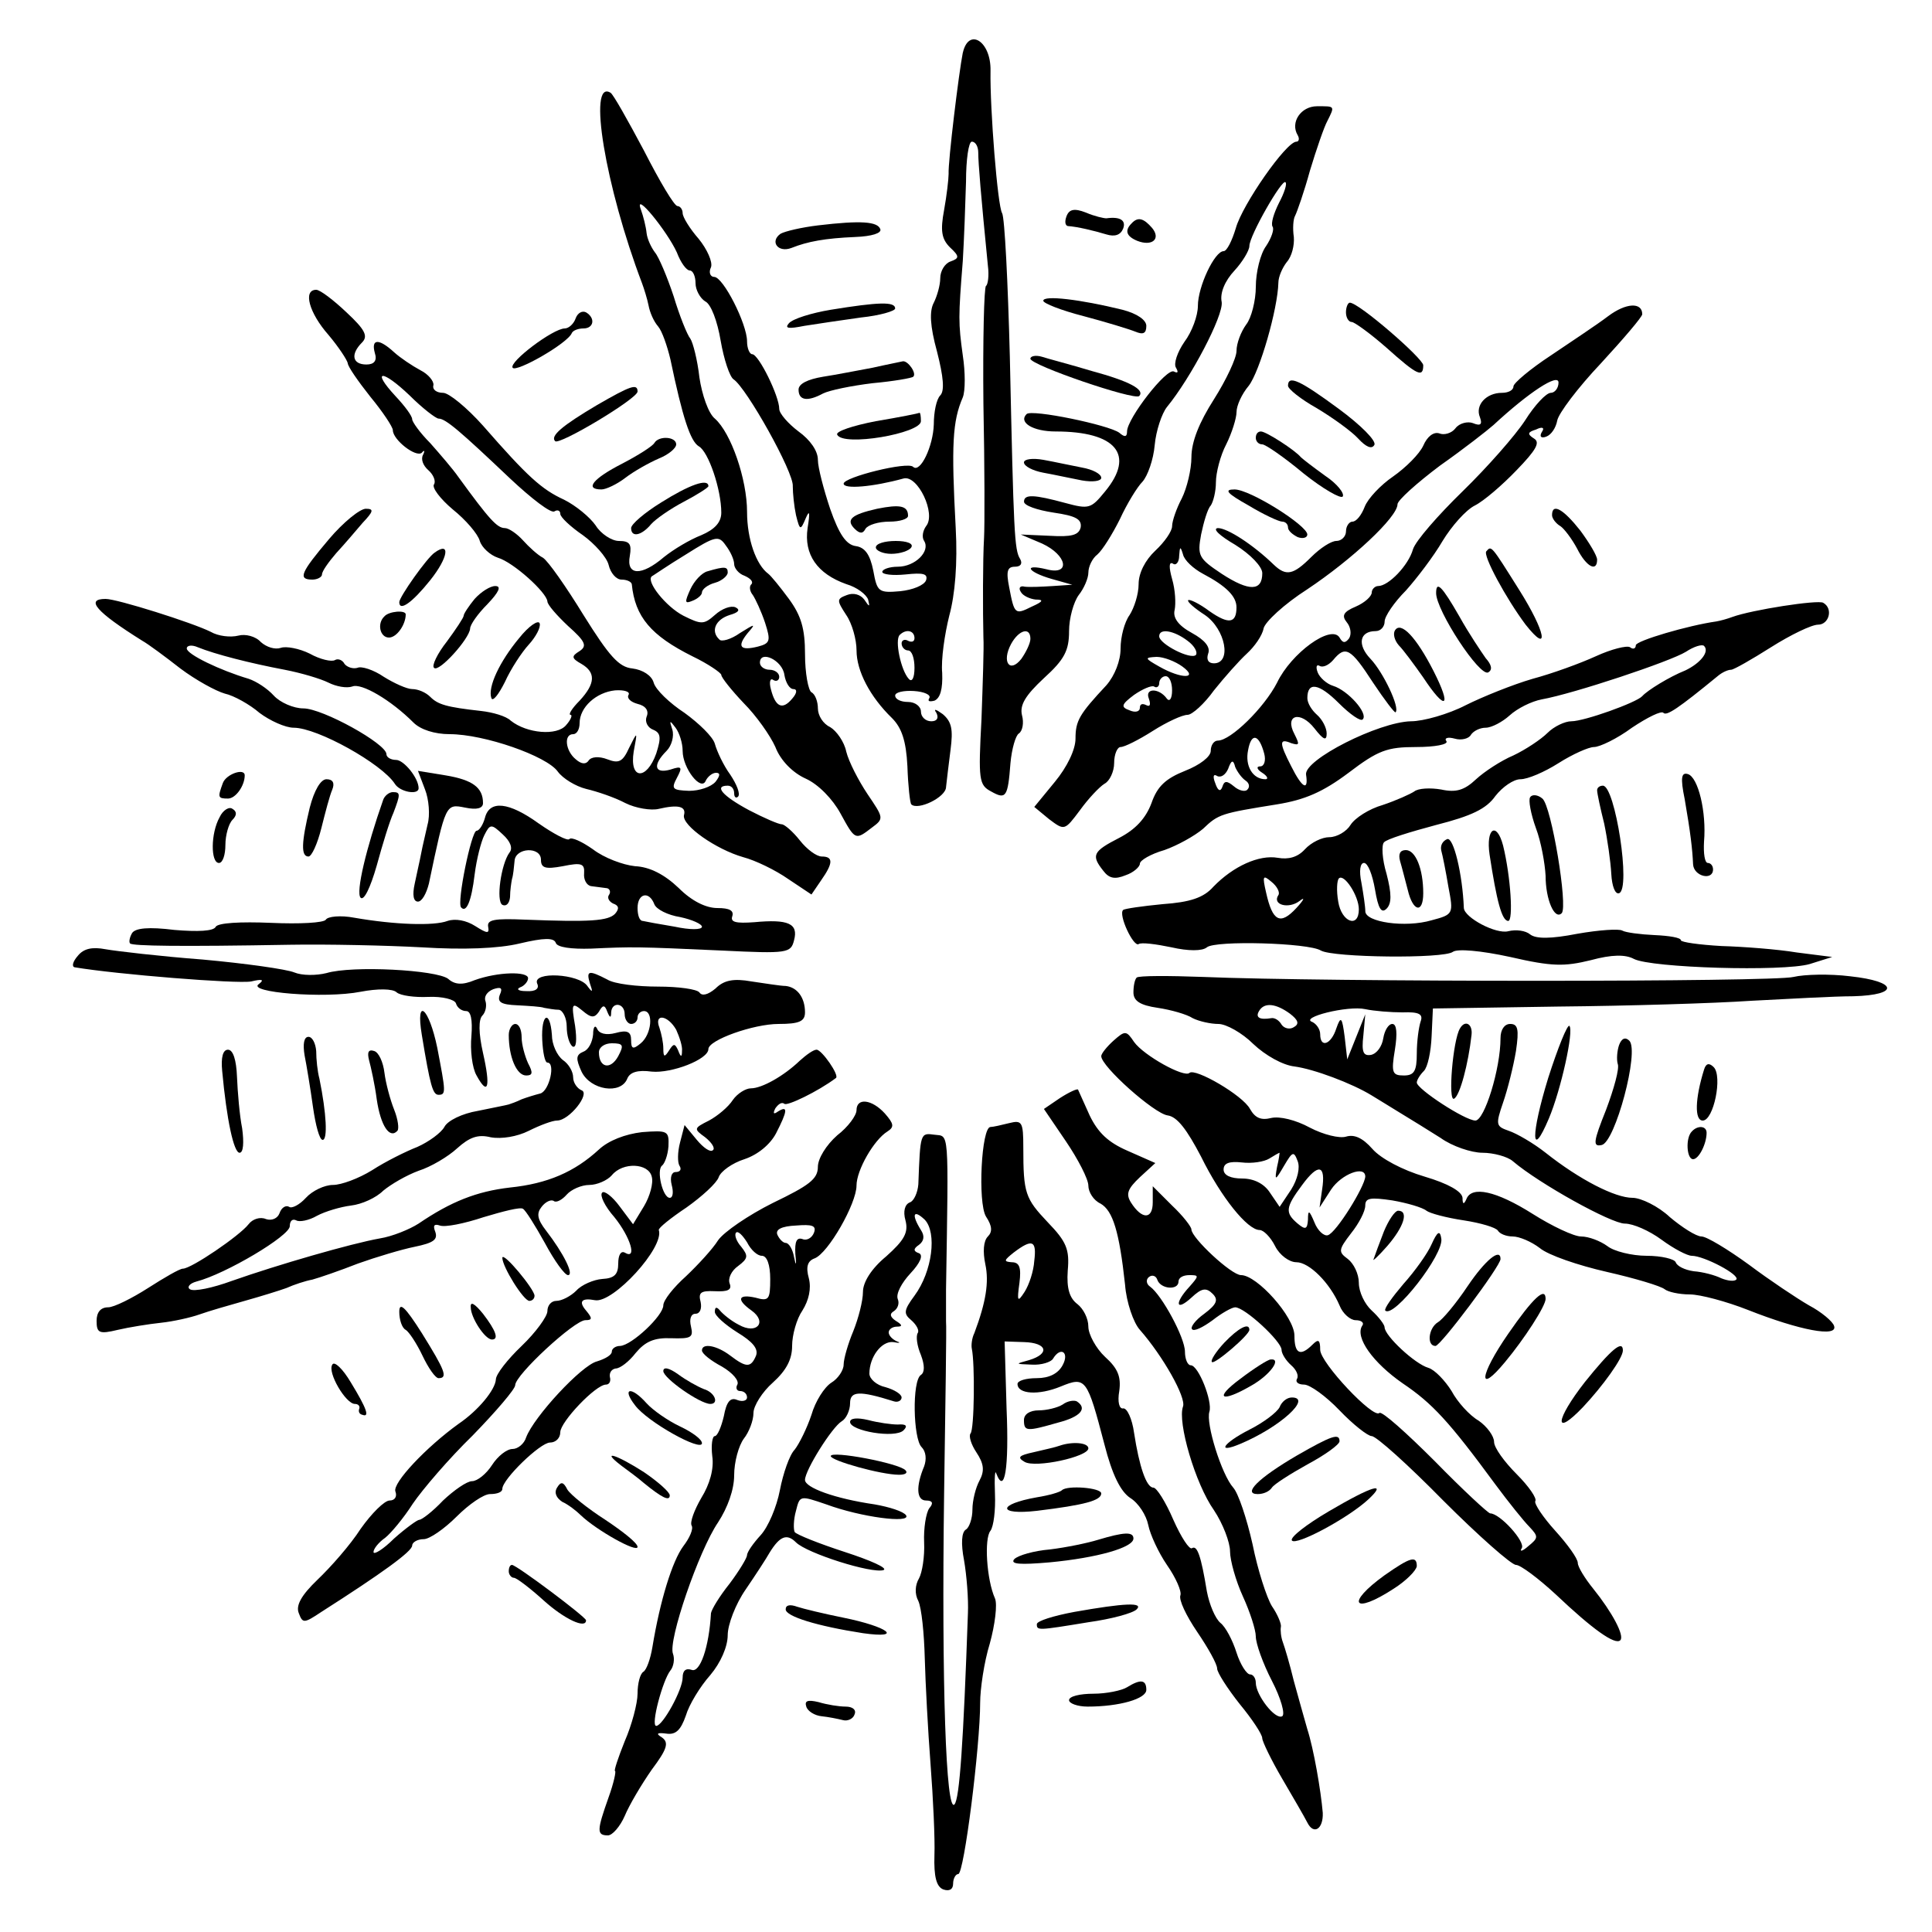 <?xml version="1.0" standalone="no"?>
<!DOCTYPE svg PUBLIC "-//W3C//DTD SVG 20010904//EN"
 "http://www.w3.org/TR/2001/REC-SVG-20010904/DTD/svg10.dtd">
<svg version="1.0" xmlns="http://www.w3.org/2000/svg"
 width="300pt" height="300pt" viewBox="0 0 300 300"
 preserveAspectRatio="xMidYMid meet">
<g transform="translate(0,300) scale(0.1,-0.1)"
fill="#000000" stroke="none">
<path d="M1495 2918 c-6 -30 -23 -169 -22 -188 0 -8 -3 -34 -7 -56 -6 -32 -4
-45 9 -58 15 -14 15 -17 1 -22 -9 -3 -16 -15 -16 -26 0 -11 -5 -28 -10 -38 -7
-13 -6 -36 5 -76 10 -39 12 -61 5 -68 -6 -6 -10 -26 -10 -45 -1 -34 -21 -76
-32 -66 -8 9 -108 -16 -108 -26 0 -9 46 -5 93 8 22 6 51 -55 35 -74 -5 -7 -7
-17 -3 -23 10 -16 -14 -40 -41 -40 -13 0 -24 -4 -24 -8 0 -4 16 -6 36 -4 28 3
35 1 32 -9 -3 -8 -21 -15 -40 -17 -34 -3 -36 -1 -42 32 -5 25 -13 36 -27 38
-15 2 -26 18 -40 58 -10 30 -19 64 -19 76 0 14 -12 31 -30 44 -16 12 -30 28
-30 35 0 20 -32 85 -42 85 -4 0 -8 9 -8 20 0 27 -37 100 -51 100 -6 0 -9 7 -5
15 3 8 -6 28 -19 44 -14 16 -25 34 -25 40 0 6 -4 11 -8 11 -5 0 -28 39 -52 86
-25 47 -48 88 -52 90 -36 22 -8 -146 49 -296 3 -8 8 -24 10 -34 2 -11 8 -25
15 -33 6 -7 14 -30 19 -51 19 -91 31 -127 44 -135 15 -8 35 -67 35 -103 0 -15
-10 -26 -31 -35 -18 -7 -43 -22 -58 -34 -35 -30 -59 -29 -53 2 3 18 0 23 -17
23 -11 0 -28 11 -36 24 -9 13 -31 31 -49 40 -35 16 -57 36 -126 115 -25 28
-53 51 -62 51 -10 0 -17 5 -15 12 1 6 -8 17 -20 23 -13 7 -31 19 -41 28 -24
22 -36 21 -30 -1 4 -12 -1 -18 -13 -18 -22 0 -25 16 -7 34 10 10 5 20 -24 47
-20 19 -41 35 -47 35 -21 0 -11 -36 19 -70 16 -19 29 -39 30 -44 0 -5 16 -28
35 -52 19 -23 35 -47 35 -52 0 -15 36 -43 45 -35 4 5 5 3 2 -3 -4 -7 0 -17 8
-24 8 -7 12 -17 9 -22 -4 -5 10 -23 29 -39 20 -16 39 -38 42 -49 3 -10 16 -22
28 -26 24 -7 76 -54 77 -68 0 -5 15 -22 32 -38 27 -24 30 -31 18 -39 -13 -8
-13 -11 3 -20 22 -13 22 -30 -3 -57 -12 -12 -18 -22 -14 -22 3 0 1 -7 -7 -16
-14 -17 -61 -13 -86 7 -7 7 -28 13 -46 15 -54 6 -67 10 -79 22 -7 7 -19 12
-28 12 -8 0 -28 9 -44 19 -16 11 -35 17 -41 14 -7 -2 -16 1 -20 6 -3 6 -10 9
-15 6 -5 -3 -23 1 -39 10 -16 8 -37 12 -45 9 -9 -3 -22 1 -31 9 -8 9 -24 13
-35 10 -12 -3 -31 -1 -43 6 -28 14 -145 51 -163 51 -32 0 -15 -20 57 -65 9 -5
36 -25 59 -43 24 -18 55 -35 69 -39 14 -3 39 -17 54 -30 16 -12 40 -23 53 -23
37 0 137 -56 157 -87 8 -13 37 -18 37 -7 0 16 -23 44 -35 44 -8 0 -15 4 -15 9
0 16 -99 71 -129 71 -15 0 -36 9 -46 20 -10 11 -27 22 -39 26 -44 13 -96 38
-96 47 0 5 8 6 17 2 27 -11 82 -25 135 -35 26 -5 56 -14 68 -20 12 -6 28 -9
37 -6 14 6 60 -21 95 -56 11 -11 33 -18 56 -18 54 0 151 -34 168 -58 8 -11 28
-23 44 -27 17 -4 44 -13 61 -22 16 -8 40 -12 52 -9 30 7 43 4 39 -10 -3 -16
50 -53 92 -65 19 -5 50 -20 70 -34 l36 -24 15 22 c19 27 19 37 1 37 -8 0 -23
11 -34 25 -11 14 -24 25 -28 25 -5 0 -28 10 -51 22 -41 22 -55 38 -33 38 6 0
10 -5 10 -12 0 -6 3 -8 6 -5 4 4 -2 19 -12 34 -11 15 -21 37 -24 48 -3 11 -25
32 -47 48 -23 15 -45 36 -48 47 -3 11 -17 20 -33 22 -21 2 -36 19 -76 83 -27
44 -55 84 -63 89 -8 4 -22 17 -31 27 -9 10 -22 19 -28 19 -12 0 -24 13 -72 79
-9 13 -29 36 -44 53 -16 16 -28 33 -28 37 0 5 -11 20 -26 36 -38 41 -21 42 22
1 20 -20 41 -36 45 -36 11 0 34 -20 111 -93 33 -31 64 -55 69 -51 5 3 9 1 9
-4 0 -5 16 -20 35 -33 18 -13 37 -34 40 -46 3 -13 12 -23 20 -23 8 0 15 -3 16
-7 5 -51 30 -80 94 -112 25 -12 45 -26 45 -29 0 -4 16 -24 35 -44 19 -19 41
-50 49 -68 8 -21 27 -40 47 -49 20 -9 42 -32 54 -54 23 -42 23 -42 49 -22 19
14 18 15 -7 52 -14 21 -29 50 -33 66 -3 15 -15 32 -25 38 -11 5 -19 18 -19 29
0 10 -4 22 -10 25 -5 3 -10 30 -10 59 0 40 -6 60 -25 86 -14 19 -28 36 -32 39
-19 14 -33 54 -33 96 0 51 -25 123 -50 145 -10 8 -20 37 -24 64 -3 27 -10 54
-14 60 -5 6 -17 36 -26 66 -10 30 -23 61 -29 68 -6 8 -12 21 -13 30 -1 10 -5
26 -9 37 -11 30 41 -34 56 -67 6 -16 15 -28 20 -28 5 0 9 -9 9 -20 0 -10 7
-23 15 -28 9 -4 19 -31 24 -61 5 -29 14 -56 20 -60 20 -13 94 -145 92 -166 0
-11 2 -31 5 -45 6 -24 7 -24 15 -5 6 14 7 10 3 -15 -6 -41 15 -71 60 -87 17
-5 31 -16 34 -24 3 -12 2 -12 -6 0 -6 8 -17 11 -27 7 -16 -6 -16 -8 -1 -31 9
-13 16 -38 16 -55 0 -32 21 -72 55 -105 15 -15 22 -35 24 -75 1 -30 4 -57 6
-59 10 -10 54 11 54 27 1 9 4 35 7 58 4 31 2 43 -12 55 -11 8 -15 9 -10 2 4
-8 1 -13 -8 -13 -9 0 -16 7 -16 15 0 8 -9 15 -20 15 -11 0 -20 4 -20 10 0 5
13 8 29 7 16 -1 27 -6 24 -11 -3 -5 0 -6 8 -4 9 4 13 18 12 43 -2 21 4 61 11
89 9 33 13 81 10 136 -7 130 -5 166 11 203 4 10 4 39 0 65 -7 51 -7 59 0 147
2 33 4 88 5 123 0 34 4 62 9 62 6 0 10 -8 10 -17 0 -16 4 -65 15 -176 2 -15 0
-29 -3 -31 -3 -2 -5 -84 -4 -183 2 -98 2 -191 1 -208 -2 -33 -2 -115 -1 -155
1 -14 -1 -71 -3 -127 -5 -94 -4 -102 15 -112 23 -13 26 -9 30 44 2 22 8 43 13
46 6 4 8 17 5 28 -4 16 5 31 34 58 32 29 39 43 39 73 0 20 7 45 15 56 8 10 15
26 15 35 0 9 6 22 14 28 8 7 23 31 35 55 11 24 27 50 35 58 8 9 17 34 19 57 2
22 11 49 19 59 37 45 88 142 85 163 -3 14 5 33 20 49 12 13 23 31 23 38 0 16
51 105 56 99 3 -2 -2 -17 -10 -32 -8 -16 -13 -32 -10 -37 3 -4 -2 -18 -10 -30
-9 -12 -16 -41 -16 -63 0 -22 -7 -49 -15 -59 -8 -11 -15 -29 -15 -41 0 -11
-16 -45 -35 -75 -23 -36 -35 -66 -35 -90 0 -19 -7 -48 -15 -64 -8 -15 -15 -35
-15 -43 0 -8 -12 -25 -26 -38 -16 -15 -26 -35 -26 -52 0 -16 -7 -37 -14 -48
-8 -11 -14 -34 -14 -52 0 -19 -9 -42 -22 -57 -42 -45 -48 -55 -48 -83 0 -17
-13 -44 -32 -67 l-32 -39 23 -19 c24 -18 24 -18 48 14 13 18 30 36 38 41 8 4
15 19 15 32 0 14 5 25 10 25 6 0 28 11 50 25 22 14 46 25 54 25 7 0 26 17 41
38 16 20 39 46 51 57 12 11 24 28 26 39 2 10 32 38 68 61 69 46 140 112 140
132 0 6 30 33 66 60 37 26 74 55 83 63 55 51 101 81 101 66 0 -9 -6 -16 -12
-16 -7 0 -25 -19 -40 -43 -15 -23 -58 -72 -97 -110 -38 -37 -73 -77 -77 -90
-7 -25 -38 -57 -54 -57 -5 0 -10 -5 -10 -10 0 -6 -11 -16 -25 -22 -19 -8 -22
-14 -14 -24 6 -7 8 -18 4 -25 -6 -8 -10 -8 -15 1 -13 21 -75 -24 -97 -70 -20
-39 -72 -90 -92 -90 -6 0 -11 -7 -11 -16 0 -9 -17 -22 -40 -31 -30 -12 -43
-24 -52 -50 -9 -24 -25 -41 -50 -54 -41 -21 -44 -27 -25 -51 9 -12 18 -14 35
-7 12 4 22 13 22 18 0 5 17 15 38 21 20 7 47 22 60 33 24 23 28 24 115 38 43
7 71 19 111 49 46 35 60 40 105 40 29 0 50 4 47 9 -4 5 2 7 13 4 10 -3 22 0
25 6 4 6 14 11 23 11 9 0 26 9 37 19 12 11 34 22 50 25 50 9 200 59 224 74 12
8 25 12 28 9 9 -9 -6 -27 -29 -38 -25 -10 -59 -31 -67 -40 -9 -10 -90 -39
-110 -39 -10 0 -27 -8 -37 -18 -10 -10 -34 -26 -53 -35 -19 -8 -45 -25 -58
-37 -18 -17 -31 -21 -54 -16 -17 3 -36 2 -42 -3 -6 -4 -28 -14 -49 -21 -21 -6
-43 -20 -50 -31 -6 -10 -21 -19 -33 -19 -11 0 -28 -8 -38 -19 -11 -12 -25 -16
-42 -13 -29 5 -69 -13 -100 -45 -15 -17 -36 -24 -79 -27 -31 -3 -59 -7 -61 -9
-8 -7 16 -58 24 -53 4 3 27 0 51 -5 26 -6 48 -6 55 0 13 11 158 7 177 -5 19
-11 191 -13 205 -2 7 5 43 2 89 -8 65 -15 84 -15 125 -5 33 9 54 9 67 2 27
-14 231 -20 273 -8 l35 11 -55 7 c-30 5 -83 9 -117 10 -35 2 -63 6 -63 9 0 4
-18 7 -41 8 -22 1 -45 4 -50 7 -5 3 -36 1 -70 -5 -41 -8 -64 -8 -73 -1 -7 6
-22 8 -34 5 -19 -5 -68 21 -69 36 -2 52 -16 111 -26 107 -7 -3 -11 -10 -9 -18
2 -7 7 -32 11 -56 8 -42 8 -43 -26 -52 -41 -12 -103 -3 -103 14 0 7 -3 27 -6
44 -4 19 -2 31 4 31 6 0 13 -18 17 -41 5 -30 10 -38 18 -30 8 8 8 23 0 54 -7
23 -8 45 -4 49 4 5 40 16 81 27 55 14 78 25 92 45 11 14 28 26 39 26 11 0 37
11 59 25 22 14 47 25 55 25 9 0 36 13 59 30 24 16 46 27 49 23 5 -5 23 7 84
57 7 6 16 10 21 10 4 0 32 16 62 35 30 19 63 35 73 35 17 0 24 25 8 34 -8 5
-111 -11 -141 -22 -8 -3 -19 -6 -25 -7 -43 -6 -125 -30 -125 -37 0 -5 -4 -7
-9 -3 -5 3 -29 -3 -53 -14 -24 -11 -68 -27 -98 -35 -31 -9 -78 -28 -104 -41
-27 -14 -66 -25 -85 -25 -50 -1 -167 -60 -163 -83 4 -26 -6 -21 -23 13 -19 37
-19 44 0 36 13 -4 13 -2 5 14 -16 30 9 37 31 9 14 -18 19 -20 19 -8 0 9 -7 22
-15 29 -8 7 -15 18 -15 26 0 26 18 23 49 -8 17 -17 34 -29 37 -25 9 9 -23 45
-46 52 -10 3 -21 13 -24 21 -3 8 -2 13 3 10 5 -3 14 1 21 9 19 23 27 19 62
-35 18 -27 34 -48 35 -46 7 7 -19 62 -39 83 -21 22 -17 43 8 43 8 0 14 7 14
15 0 8 15 30 33 48 17 19 43 53 57 77 14 23 36 48 50 55 14 7 43 32 65 55 30
31 37 43 27 49 -11 7 -10 10 3 14 10 5 14 3 9 -4 -4 -7 -1 -10 7 -7 8 3 15 14
17 25 2 11 32 51 68 89 35 38 64 72 64 76 0 19 -25 18 -53 -3 -17 -13 -58 -40
-89 -61 -32 -21 -58 -43 -58 -48 0 -6 -8 -10 -18 -10 -24 0 -42 -19 -34 -38 4
-11 1 -14 -11 -9 -8 3 -21 0 -27 -8 -6 -8 -18 -11 -25 -8 -9 3 -19 -5 -25 -19
-6 -13 -27 -34 -47 -48 -19 -13 -39 -34 -44 -47 -5 -13 -13 -23 -19 -23 -5 0
-10 -7 -10 -15 0 -8 -7 -15 -15 -15 -8 0 -25 -11 -39 -25 -28 -28 -39 -30 -58
-12 -32 31 -72 57 -87 57 -9 -1 3 -12 27 -26 24 -15 42 -34 42 -44 0 -28 -20
-29 -63 -1 -36 24 -38 28 -32 61 4 19 10 40 15 45 4 6 8 22 8 36 0 15 7 42 16
59 9 18 16 41 16 50 0 10 8 28 19 41 17 22 45 119 46 160 0 9 6 23 13 32 8 9
12 26 11 39 -2 13 -1 28 2 33 3 6 14 37 23 70 10 33 22 68 27 77 12 24 12 23
-16 23 -25 0 -42 -25 -30 -45 3 -5 2 -10 -2 -10 -16 0 -84 -98 -94 -134 -6
-20 -14 -36 -19 -36 -14 0 -40 -55 -40 -85 0 -15 -9 -40 -21 -56 -11 -16 -17
-34 -13 -40 4 -7 3 -9 -3 -6 -11 7 -73 -73 -73 -93 0 -9 -4 -9 -12 -2 -16 12
-136 37 -144 29 -13 -13 10 -27 45 -27 94 0 124 -36 77 -93 -22 -27 -25 -28
-62 -18 -48 13 -64 14 -64 2 0 -6 20 -13 46 -17 34 -5 44 -10 42 -23 -3 -12
-14 -15 -48 -13 l-45 2 33 -14 c39 -18 45 -50 7 -40 -37 9 -30 -4 8 -15 l32
-9 -30 -2 c-16 -1 -36 -2 -44 -1 -7 2 -10 -2 -6 -8 3 -6 14 -11 23 -12 13 0
12 -3 -6 -11 -26 -13 -27 -12 -35 30 -5 25 -3 32 9 32 9 0 12 5 8 12 -9 14
-10 40 -16 314 -3 116 -8 216 -12 223 -7 11 -19 162 -18 221 1 46 -34 68 -43
28z m-355 -794 c0 -6 7 -15 16 -18 9 -4 14 -9 11 -13 -4 -3 -3 -11 2 -17 4 -6
13 -25 19 -43 9 -28 8 -32 -11 -37 -28 -7 -33 0 -16 21 13 15 12 15 -12 0 -14
-10 -29 -14 -32 -10 -14 13 -6 31 16 38 14 4 17 8 9 12 -7 3 -21 -2 -32 -12
-17 -15 -21 -15 -49 -1 -27 14 -58 53 -49 61 2 1 25 17 53 34 46 29 51 30 62
14 7 -9 13 -22 13 -29z m728 -15 c36 -19 52 -35 52 -52 0 -25 -12 -27 -42 -6
-16 12 -31 19 -33 17 -2 -2 9 -12 26 -23 32 -22 42 -75 14 -75 -9 0 -12 6 -9
15 4 10 -5 21 -25 32 -22 12 -30 24 -27 36 2 10 1 31 -4 48 -5 18 -5 27 1 24
5 -4 10 2 10 12 1 15 2 15 6 2 2 -9 16 -22 31 -30z m-448 -100 c0 -5 -4 -7
-10 -4 -5 3 -10 1 -10 -4 0 -6 5 -11 10 -11 6 0 10 -12 10 -27 0 -16 -4 -23
-9 -17 -12 13 -22 60 -14 68 10 10 23 7 23 -5z m180 -1 c0 -7 -7 -21 -14 -31
-18 -23 -31 -5 -16 23 12 22 30 27 30 8z m244 -3 c11 -8 16 -18 13 -22 -8 -8
-57 17 -57 29 0 13 23 9 44 -7z m-626 -53 c2 -12 8 -22 14 -22 6 0 6 -6 -2
-15 -15 -18 -26 -13 -33 15 -3 11 -1 18 4 14 5 -3 9 0 9 5 0 6 -7 11 -15 11
-8 0 -15 5 -15 11 0 20 35 4 38 -19z m618 13 c26 -19 -1 -20 -36 0 -23 13 -23
14 -4 15 11 0 29 -7 40 -15z m-16 -37 c0 -13 -4 -18 -8 -13 -12 17 -35 17 -28
0 3 -9 2 -13 -4 -10 -6 3 -10 2 -10 -4 0 -6 -7 -8 -16 -4 -14 5 -13 9 7 24 13
9 27 15 31 13 4 -3 8 0 8 5 0 6 5 11 10 11 6 0 10 -10 10 -22z m-844 -7 c-3
-5 3 -11 14 -14 13 -3 18 -11 14 -20 -3 -8 2 -17 10 -20 12 -5 13 -12 5 -37
-15 -42 -42 -41 -35 3 6 32 6 32 -7 6 -10 -22 -16 -25 -34 -18 -13 5 -25 4
-29 -2 -4 -6 -11 -6 -20 2 -16 13 -19 39 -4 39 6 0 10 8 10 17 0 25 26 48 55
51 14 1 24 -2 21 -7z m84 -87 c0 -27 29 -64 36 -46 3 6 10 12 16 12 7 0 6 -5
-1 -14 -7 -8 -25 -14 -41 -14 -26 1 -28 3 -19 20 9 17 8 19 -10 13 -25 -7 -28
7 -6 29 8 8 12 23 9 33 -5 15 -4 15 5 3 6 -8 11 -24 11 -36z m903 -4 c3 -11 0
-20 -6 -20 -7 0 -5 -5 3 -10 8 -5 10 -10 5 -10 -20 0 -32 21 -27 45 5 28 17
25 25 -5z m-29 -42 c6 -4 7 -10 3 -14 -3 -4 -13 -2 -21 5 -11 9 -15 9 -18 -1
-3 -8 -7 -6 -11 6 -4 10 -3 15 3 11 6 -3 13 2 17 11 5 14 8 15 11 3 3 -7 10
-17 16 -21z m51 -178 c-10 -15 16 -22 33 -9 9 7 7 2 -5 -11 -25 -27 -37 -21
-47 24 -6 26 -5 28 8 17 9 -7 14 -17 11 -21z m125 -22 c0 -30 -27 -20 -32 12
-3 17 -2 33 1 36 8 8 31 -27 31 -48z"/>
<path d="M1099 2113 c-9 -2 -21 -15 -27 -28 -9 -20 -9 -23 3 -18 8 3 15 9 15
13 0 5 9 12 20 15 11 3 20 11 20 16 0 9 -4 10 -31 2z"/>
<path d="M1656 2664 c-3 -8 -2 -14 2 -15 15 -1 40 -7 60 -13 13 -4 22 -1 26 9
5 13 -5 19 -26 16 -4 0 -18 3 -32 9 -18 7 -26 5 -30 -6z"/>
<path d="M1270 2650 c-25 -3 -51 -9 -58 -13 -17 -12 -4 -30 17 -22 25 10 52
15 99 17 26 1 41 6 39 12 -4 12 -30 14 -97 6z"/>
<path d="M1757 2653 c-11 -11 -8 -20 9 -27 23 -9 37 3 23 20 -13 15 -22 18
-32 7z"/>
<path d="M1620 2533 c0 -4 28 -15 63 -24 34 -9 70 -20 80 -24 12 -5 17 -3 17
9 0 9 -14 19 -37 25 -65 16 -123 23 -123 14z"/>
<path d="M1290 2519 c-30 -5 -59 -14 -65 -21 -7 -8 -1 -9 24 -4 19 3 59 9 88
13 29 3 53 10 53 14 0 11 -26 10 -100 -2z"/>
<path d="M2090 2515 c0 -8 4 -15 9 -15 4 0 29 -18 54 -40 48 -43 57 -47 57
-27 -1 11 -100 97 -114 97 -3 0 -6 -7 -6 -15z"/>
<path d="M894 2506 c-3 -9 -11 -16 -17 -16 -18 0 -87 -52 -81 -61 5 -8 86 38
92 54 2 4 10 7 18 7 16 0 19 16 4 25 -6 3 -13 -1 -16 -9z"/>
<path d="M1600 2443 c0 -10 161 -65 169 -58 9 10 -15 23 -74 39 -33 10 -68 19
-77 22 -10 3 -18 1 -18 -3z"/>
<path d="M1355 2429 c-22 -4 -57 -11 -77 -14 -24 -4 -38 -11 -38 -20 0 -17 14
-19 38 -6 10 5 44 12 77 16 33 3 61 8 63 10 6 5 -8 25 -16 24 -4 -1 -25 -5
-47 -10z"/>
<path d="M2000 2401 c0 -5 20 -21 45 -35 25 -15 54 -36 64 -47 12 -13 21 -17
25 -10 4 6 -21 31 -55 56 -61 45 -79 53 -79 36z"/>
<path d="M927 2371 c-54 -32 -73 -48 -65 -56 6 -7 128 66 128 77 0 13 -11 9
-63 -21z"/>
<path d="M1360 2346 c-36 -7 -63 -16 -60 -21 9 -19 130 2 130 21 0 8 -1 13 -2
13 -2 -1 -32 -7 -68 -13z"/>
<path d="M1950 2320 c0 -5 4 -10 10 -10 5 0 34 -20 64 -45 30 -24 58 -40 61
-36 3 5 -9 20 -27 32 -18 13 -35 26 -38 29 -9 11 -54 40 -62 40 -5 0 -8 -4 -8
-10z"/>
<path d="M1016 2312 c-3 -5 -25 -19 -50 -32 -45 -23 -59 -40 -32 -40 7 0 24 8
37 18 13 10 36 23 52 30 15 6 27 16 27 22 0 12 -27 14 -34 2z"/>
<path d="M1590 2282 c0 -6 14 -13 30 -16 17 -3 44 -9 60 -12 17 -3 30 -1 30 4
0 6 -13 13 -30 16 -16 3 -43 9 -60 12 -17 3 -30 1 -30 -4z"/>
<path d="M1027 2220 c-26 -16 -47 -34 -47 -40 0 -15 16 -12 31 6 7 8 30 24 51
35 21 11 38 22 38 24 0 13 -30 2 -73 -25z"/>
<path d="M1939 2215 c23 -14 47 -25 52 -25 5 0 9 -4 9 -9 0 -5 7 -11 15 -15 8
-3 15 -1 15 4 0 14 -89 70 -113 70 -17 0 -12 -6 22 -25z"/>
<path d="M1362 2210 c-40 -9 -49 -17 -35 -31 8 -8 13 -8 17 0 4 6 20 11 37 11
16 0 29 4 29 9 0 16 -13 18 -48 11z"/>
<path d="M511 2163 c-44 -52 -49 -63 -26 -63 8 0 15 4 15 8 0 5 10 19 22 33
12 13 30 34 41 47 17 18 18 22 5 22 -9 0 -35 -21 -57 -47z"/>
<path d="M2410 2200 c0 -5 6 -13 13 -17 6 -4 18 -20 26 -35 14 -28 31 -37 31
-17 0 6 -12 26 -26 45 -26 33 -44 44 -44 24z"/>
<path d="M1360 2150 c0 -5 11 -10 24 -10 14 0 28 5 31 10 4 6 -7 10 -24 10
-17 0 -31 -4 -31 -10z"/>
<path d="M675 2142 c-12 -8 -55 -69 -55 -77 0 -15 20 -1 48 34 28 35 32 61 7
43z"/>
<path d="M2308 2144 c-6 -6 31 -74 61 -114 38 -48 31 -11 -10 54 -44 70 -43
69 -51 60z"/>
<path d="M737 2070 c-9 -11 -17 -23 -17 -26 0 -3 -12 -21 -26 -40 -15 -19 -24
-38 -20 -41 7 -8 55 45 56 61 0 6 12 23 27 38 18 19 22 28 12 28 -8 0 -22 -9
-32 -20z"/>
<path d="M2230 2079 c0 -27 68 -131 81 -123 7 4 5 12 -4 22 -7 10 -26 38 -41
65 -27 47 -36 56 -36 36z"/>
<path d="M597 2043 c-12 -11 -7 -33 7 -33 12 0 26 20 26 36 0 7 -26 5 -33 -3z"/>
<path d="M806 2009 c-30 -36 -49 -76 -43 -93 2 -6 11 5 21 25 9 20 26 46 37
58 11 12 19 27 17 33 -2 6 -17 -4 -32 -23z"/>
<path d="M2166 2021 c-3 -5 -1 -15 6 -23 7 -7 24 -30 38 -50 35 -53 45 -47 16
10 -27 53 -51 78 -60 63z"/>
<path d="M346 1784 c-8 -22 -8 -24 8 -24 12 0 26 20 26 36 0 12 -29 2 -34 -12z"/>
<path d="M660 1774 c6 -15 8 -40 4 -54 -3 -14 -8 -34 -10 -45 -2 -11 -7 -32
-10 -47 -4 -18 -2 -28 5 -28 6 0 13 12 17 28 26 124 26 124 56 118 19 -4 28
-1 28 7 0 24 -16 36 -58 43 l-43 7 11 -29z"/>
<path d="M2616 1759 c9 -52 12 -78 13 -101 1 -19 31 -26 31 -8 0 6 -4 10 -8
10 -5 0 -7 15 -6 33 4 46 -9 100 -25 105 -10 3 -12 -5 -5 -39z"/>
<path d="M481 1746 c-13 -54 -14 -76 -2 -76 5 0 14 20 20 44 6 24 13 51 17 60
4 10 1 16 -9 16 -9 0 -19 -17 -26 -44z"/>
<path d="M2480 1773 c0 -5 5 -28 11 -52 5 -24 10 -59 11 -78 1 -19 6 -32 12
-30 19 6 -6 167 -25 167 -5 0 -9 -3 -9 -7z"/>
<path d="M595 1758 c-26 -74 -43 -144 -35 -152 5 -5 15 15 25 50 9 33 20 69
26 82 11 29 11 32 -1 32 -6 0 -13 -6 -15 -12z"/>
<path d="M2376 1762 c-3 -4 1 -26 9 -48 8 -21 14 -55 15 -74 0 -37 14 -69 25
-58 10 10 -16 167 -30 178 -7 6 -16 7 -19 2z"/>
<path d="M341 1731 c-14 -25 -14 -71 -1 -71 6 0 10 13 10 28 0 15 5 33 11 39
7 7 7 13 0 17 -5 4 -15 -2 -20 -13z"/>
<path d="M753 1730 c-3 -11 -9 -20 -13 -20 -8 0 -31 -112 -24 -119 8 -9 16 9
21 51 3 24 10 51 15 61 9 18 11 18 29 1 11 -10 16 -21 10 -28 -13 -18 -21 -75
-11 -81 6 -3 11 2 12 12 0 10 2 23 3 28 2 6 3 18 4 28 1 21 41 23 41 2 0 -13
7 -15 34 -10 29 6 34 4 33 -11 -1 -10 4 -19 11 -20 6 -1 17 -2 23 -3 5 0 8 -5
5 -10 -4 -5 0 -11 6 -14 9 -3 10 -8 3 -16 -11 -11 -38 -13 -140 -9 -47 2 -59
0 -57 -11 2 -11 -1 -11 -20 1 -14 9 -31 12 -43 8 -21 -8 -82 -6 -145 5 -21 4
-41 2 -44 -3 -3 -5 -41 -7 -85 -5 -48 2 -82 0 -86 -6 -3 -7 -28 -8 -64 -5 -40
5 -61 3 -66 -5 -4 -7 -5 -14 -3 -16 4 -4 79 -5 248 -2 58 1 150 -1 205 -4 64
-4 119 -2 152 6 38 9 53 9 56 1 2 -7 24 -10 55 -9 64 3 71 3 203 -3 102 -5
107 -4 112 16 7 26 -9 33 -62 28 -28 -2 -37 0 -34 9 3 9 -4 13 -23 13 -18 0
-40 11 -60 31 -22 21 -45 33 -68 34 -19 2 -48 13 -65 26 -17 12 -34 20 -37 16
-3 -3 -24 8 -47 24 -47 34 -77 37 -84 9z m263 -134 c3 -8 21 -17 40 -20 19 -4
34 -11 34 -15 0 -5 -19 -5 -42 0 -24 4 -46 8 -50 9 -5 0 -8 9 -8 20 0 23 18
27 26 6z"/>
<path d="M2313 1673 c11 -72 19 -103 29 -103 8 0 4 68 -8 117 -10 38 -27 27
-21 -14z"/>
<path d="M2174 1663 c3 -10 8 -30 12 -45 8 -34 24 -37 24 -5 0 38 -12 67 -27
67 -9 0 -12 -6 -9 -17z"/>
<path d="M121 1516 c-8 -9 -10 -17 -5 -18 65 -11 252 -26 274 -22 17 4 21 3
12 -4 -20 -13 102 -23 158 -12 26 5 50 5 56 -1 6 -5 28 -8 49 -7 22 1 41 -4
43 -10 2 -7 9 -12 16 -12 7 0 10 -13 8 -39 -2 -21 1 -49 8 -61 18 -33 22 -18
10 35 -7 31 -7 52 -1 58 5 5 7 15 5 22 -3 7 2 15 12 19 12 4 15 2 10 -9 -4
-11 2 -15 27 -16 18 -1 37 -2 42 -4 6 -1 16 -3 23 -3 6 -1 12 -13 12 -26 0
-14 4 -27 9 -31 6 -3 7 10 4 32 -6 35 -5 37 11 24 14 -12 19 -12 26 -2 6 11 9
11 13 0 4 -10 6 -10 6 -1 1 17 21 15 21 -3 0 -8 5 -15 10 -15 6 0 10 5 10 10
0 6 5 10 10 10 15 0 12 -36 -5 -50 -12 -10 -15 -9 -15 5 0 13 -6 16 -24 11
-15 -4 -26 -1 -29 7 -3 6 -6 2 -6 -9 -1 -12 -7 -24 -15 -27 -12 -5 -12 -11 -3
-31 14 -29 61 -36 71 -11 4 10 16 14 38 11 31 -3 88 19 88 35 0 14 70 39 109
39 32 0 41 4 41 18 0 23 -12 39 -30 41 -8 0 -32 4 -53 7 -28 5 -43 2 -56 -11
-12 -10 -21 -12 -25 -6 -4 5 -32 9 -64 9 -32 0 -68 4 -79 11 -29 15 -33 14
-27 -6 5 -14 4 -15 -4 -4 -13 19 -85 23 -78 4 4 -8 -2 -13 -17 -12 -12 0 -16
3 -9 6 6 2 12 9 12 14 0 11 -47 10 -83 -3 -19 -8 -31 -7 -41 2 -18 14 -149 21
-189 9 -16 -4 -38 -4 -50 1 -12 5 -76 14 -142 20 -66 5 -134 13 -151 16 -21 4
-34 1 -43 -10z m929 -115 c5 -11 10 -26 9 -33 0 -10 -2 -10 -6 1 -5 11 -7 11
-14 0 -7 -11 -9 -11 -9 3 0 9 -3 23 -6 32 -9 23 13 20 26 -3z m-90 -41 c-12
-22 -30 -18 -30 6 0 8 9 14 20 14 18 0 19 -3 10 -20z"/>
<path d="M1765 1482 c-3 -3 -5 -13 -5 -23 0 -13 10 -20 38 -24 20 -3 45 -10
54 -16 10 -5 28 -9 40 -9 12 0 37 -14 54 -31 19 -18 46 -33 64 -35 30 -4 89
-26 120 -45 8 -5 28 -17 44 -27 15 -9 44 -27 63 -39 18 -13 48 -23 65 -23 17
0 39 -6 47 -13 41 -35 153 -97 174 -97 13 0 38 -11 57 -25 19 -14 40 -25 47
-25 19 0 76 -30 69 -37 -3 -3 -13 -2 -23 2 -10 5 -29 10 -43 11 -14 2 -26 8
-28 14 -2 5 -22 10 -45 10 -23 0 -51 7 -61 15 -11 8 -29 15 -41 15 -11 0 -45
16 -75 35 -57 36 -95 44 -103 23 -4 -9 -6 -8 -6 2 -1 10 -22 22 -59 33 -34 10
-68 28 -81 43 -15 17 -28 23 -41 19 -10 -3 -35 3 -56 14 -22 12 -47 18 -60 15
-16 -4 -25 0 -33 14 -11 21 -85 64 -94 56 -8 -8 -71 27 -86 48 -12 18 -14 18
-32 2 -10 -9 -19 -20 -19 -24 0 -16 82 -89 103 -92 15 -2 30 -22 52 -64 31
-63 72 -114 91 -114 6 0 17 -11 24 -25 7 -14 22 -25 33 -25 20 0 52 -32 67
-67 5 -13 17 -23 25 -23 9 0 14 -4 10 -9 -11 -18 17 -57 63 -89 46 -31 72 -59
144 -157 20 -27 44 -57 53 -66 14 -15 14 -17 -2 -30 -9 -8 -14 -9 -10 -3 6 10
-34 54 -49 54 -3 0 -42 36 -86 81 -44 44 -82 78 -86 75 -9 -10 -92 78 -92 98
0 16 -3 17 -12 8 -19 -19 -28 -14 -28 14 0 29 -58 94 -83 94 -15 0 -77 58 -77
71 0 4 -13 21 -30 37 l-30 30 0 -25 c0 -27 -17 -27 -34 0 -8 13 -5 21 14 39
l24 22 -43 19 c-30 13 -46 28 -59 55 -9 20 -17 38 -18 40 -1 2 -14 -4 -28 -13
l-25 -17 34 -50 c19 -28 35 -59 35 -69 0 -10 8 -23 19 -28 19 -11 29 -43 38
-126 2 -27 13 -59 23 -70 36 -41 72 -105 67 -119 -9 -24 19 -120 48 -161 14
-21 25 -50 25 -64 0 -14 9 -46 20 -70 11 -24 20 -52 20 -62 0 -11 11 -42 25
-69 14 -27 21 -52 16 -55 -11 -6 -41 33 -41 52 0 7 -4 13 -9 13 -5 0 -15 15
-21 34 -6 19 -17 40 -25 46 -8 7 -17 28 -21 49 -9 55 -15 72 -23 67 -4 -3 -17
17 -29 44 -12 28 -26 50 -31 50 -11 0 -22 33 -30 85 -3 22 -11 39 -17 38 -6
-1 -9 10 -6 27 3 22 -2 35 -22 53 -14 13 -26 35 -26 47 0 13 -8 28 -17 35 -12
9 -17 24 -15 52 3 33 -2 45 -31 75 -35 37 -38 45 -38 116 0 40 -2 43 -22 38
-12 -3 -25 -6 -29 -6 -14 0 -20 -117 -7 -139 10 -15 10 -24 3 -31 -7 -7 -8
-24 -4 -43 6 -28 1 -59 -17 -107 -4 -8 -5 -19 -4 -24 5 -23 4 -126 -2 -132 -3
-4 1 -17 9 -29 12 -18 13 -29 5 -44 -6 -11 -11 -31 -11 -45 0 -14 -5 -28 -10
-31 -7 -4 -8 -22 -3 -48 4 -23 7 -60 6 -82 -7 -200 -13 -289 -21 -297 -13 -13
-20 185 -16 482 2 140 4 261 3 268 0 6 0 29 0 50 4 253 5 237 -18 240 -22 3
-22 3 -25 -77 -1 -13 -7 -26 -13 -28 -8 -3 -11 -14 -7 -28 5 -19 -2 -31 -30
-56 -23 -19 -36 -40 -36 -55 0 -14 -7 -41 -15 -61 -8 -19 -15 -43 -15 -52 0
-9 -9 -22 -19 -28 -11 -7 -25 -29 -31 -50 -7 -21 -19 -45 -26 -54 -8 -8 -18
-37 -23 -63 -5 -26 -18 -57 -30 -70 -11 -12 -21 -26 -21 -31 0 -4 -12 -24 -27
-44 -16 -20 -28 -40 -29 -46 -3 -53 -17 -93 -30 -88 -9 3 -14 -1 -14 -12 0
-19 -31 -75 -41 -75 -9 0 10 71 22 86 5 6 7 18 4 26 -8 20 40 160 70 204 15
23 25 51 25 73 0 21 7 46 15 57 8 10 15 28 15 40 0 11 14 33 30 47 21 19 30
36 30 57 0 17 7 42 16 55 10 16 14 34 10 50 -5 18 -2 27 9 31 21 8 65 85 65
113 0 24 27 71 48 84 11 7 10 12 -4 28 -20 22 -44 25 -44 5 0 -8 -13 -26 -30
-39 -17 -15 -30 -36 -30 -49 0 -19 -14 -29 -70 -56 -38 -19 -76 -45 -85 -58
-8 -13 -31 -38 -50 -56 -19 -17 -35 -37 -35 -45 0 -16 -49 -62 -67 -63 -7 0
-13 -4 -13 -9 0 -5 -10 -11 -23 -15 -24 -6 -98 -86 -110 -118 -3 -10 -13 -18
-21 -18 -9 0 -23 -11 -32 -25 -9 -14 -23 -25 -31 -25 -8 0 -28 -14 -45 -30
-16 -17 -33 -30 -37 -30 -3 0 -21 -13 -39 -29 -17 -17 -32 -26 -32 -21 0 5 8
15 18 22 9 7 29 31 43 53 15 22 56 70 93 106 36 37 66 72 66 78 0 16 92 101
109 101 11 0 11 3 1 15 -12 14 -7 20 14 16 28 -5 108 82 99 109 -1 3 19 19 43
35 24 17 47 38 50 47 3 9 21 22 40 28 21 7 40 23 49 40 18 35 19 44 3 34 -7
-5 -8 -3 -4 5 5 7 10 10 14 7 4 -4 52 19 80 40 6 4 -22 44 -30 44 -5 0 -16 -8
-26 -17 -25 -24 -59 -43 -76 -43 -8 0 -21 -8 -28 -18 -7 -11 -24 -25 -37 -32
-24 -12 -24 -13 -6 -26 10 -8 16 -17 12 -20 -4 -4 -15 4 -25 16 l-19 23 -7
-27 c-4 -15 -4 -31 -1 -36 4 -6 1 -10 -6 -10 -6 0 -9 -8 -6 -20 3 -11 2 -20
-3 -20 -11 0 -21 43 -12 50 4 3 9 16 10 30 1 24 -1 25 -41 22 -26 -3 -52 -13
-67 -27 -38 -35 -80 -53 -138 -59 -52 -6 -92 -22 -142 -56 -14 -9 -41 -20 -60
-23 -45 -8 -159 -41 -230 -66 -30 -11 -59 -17 -65 -13 -5 3 -1 9 10 12 46 12
145 71 145 86 0 8 4 12 10 9 5 -3 20 0 32 7 13 7 37 14 53 16 17 2 39 12 50
23 12 10 36 24 55 31 19 6 46 22 60 35 19 17 32 22 52 17 17 -3 41 1 59 10 18
9 37 16 44 16 19 0 52 42 38 47 -7 3 -13 12 -13 20 0 9 -7 21 -16 27 -9 7 -17
24 -17 39 -3 40 -17 33 -15 -8 1 -19 4 -35 8 -35 13 0 3 -44 -11 -48 -8 -2
-21 -6 -29 -9 -8 -4 -17 -7 -20 -8 -3 -1 -24 -5 -48 -10 -24 -4 -47 -15 -52
-25 -5 -9 -24 -23 -42 -31 -18 -7 -50 -23 -70 -36 -21 -13 -48 -23 -61 -23
-13 0 -32 -9 -42 -20 -10 -11 -22 -17 -26 -14 -5 3 -12 -1 -15 -10 -3 -8 -12
-12 -21 -9 -9 4 -21 0 -27 -8 -14 -18 -89 -69 -102 -69 -5 0 -29 -14 -54 -30
-25 -16 -53 -30 -62 -30 -12 0 -18 -8 -18 -21 0 -19 4 -21 33 -14 17 4 48 9
67 11 19 2 46 8 60 13 14 5 45 14 70 21 25 7 54 16 65 20 11 5 29 11 40 13 11
3 43 14 71 25 28 10 68 22 88 26 29 6 36 11 32 23 -4 10 -2 13 7 10 8 -3 38 3
68 13 30 9 57 16 61 13 4 -2 19 -26 34 -53 15 -28 31 -50 36 -50 10 0 -7 34
-34 69 -14 18 -15 27 -7 37 6 8 15 12 19 9 4 -3 13 2 20 10 7 8 23 15 35 15
12 0 28 7 35 15 17 21 57 19 62 -2 3 -10 -3 -31 -12 -46 l-17 -28 -21 28 c-11
15 -24 25 -27 21 -4 -4 4 -21 19 -38 25 -31 36 -67 16 -55 -6 3 -10 -4 -10
-17 0 -17 -6 -23 -25 -24 -13 -1 -32 -9 -40 -18 -9 -9 -23 -16 -31 -16 -8 0
-14 -7 -14 -16 0 -8 -18 -33 -40 -54 -22 -21 -40 -44 -40 -52 -1 -16 -27 -48
-58 -69 -50 -36 -103 -92 -98 -105 3 -8 -1 -14 -9 -14 -8 0 -28 -20 -45 -44
-16 -25 -47 -60 -67 -79 -25 -24 -34 -40 -29 -52 6 -16 8 -16 35 2 94 60 141
94 141 103 0 5 8 10 18 10 9 0 32 16 51 35 19 19 42 35 52 35 11 0 19 3 19 8
0 15 59 72 74 72 9 0 16 7 16 16 0 16 55 74 71 74 5 0 8 5 6 12 -1 7 3 12 9
13 7 0 21 11 31 24 15 18 29 24 55 23 31 -1 35 1 31 18 -3 12 0 20 7 20 7 0
10 8 8 18 -4 15 0 18 22 17 20 -1 27 2 23 12 -3 8 3 20 13 27 16 12 16 16 5
30 -8 9 -11 19 -8 22 3 3 10 -4 17 -15 6 -12 16 -21 23 -21 8 0 13 -14 13 -36
0 -32 -2 -35 -23 -29 -27 6 -30 -3 -6 -20 25 -18 8 -38 -20 -22 -12 6 -25 17
-29 22 -5 6 -8 6 -8 -2 0 -6 16 -20 35 -32 23 -14 33 -25 29 -36 -8 -19 -15
-19 -40 0 -21 16 -44 20 -44 8 0 -5 14 -16 31 -25 17 -10 27 -22 24 -28 -3 -5
-1 -10 4 -10 6 0 11 -4 11 -10 0 -5 -7 -7 -15 -4 -11 5 -17 -3 -21 -25 -4 -17
-10 -31 -14 -31 -4 0 -6 -14 -4 -31 3 -20 -4 -44 -17 -65 -11 -19 -18 -38 -15
-43 3 -5 -3 -19 -13 -32 -17 -23 -36 -84 -48 -157 -3 -18 -9 -35 -14 -38 -5
-3 -9 -18 -9 -34 0 -15 -9 -49 -20 -74 -10 -25 -17 -46 -15 -46 2 0 -2 -19
-10 -41 -18 -51 -19 -59 -1 -59 7 0 19 14 26 30 7 17 26 49 42 72 24 32 27 42
16 50 -10 6 -8 8 7 6 14 -2 22 5 30 28 5 17 22 45 38 63 16 19 27 44 27 62 0
16 12 48 28 71 15 22 32 48 37 57 16 26 27 30 41 16 17 -17 118 -49 136 -43 7
3 -20 15 -60 28 -40 13 -75 27 -78 31 -2 4 -2 19 2 33 6 24 6 24 47 10 54 -20
132 -30 124 -17 -4 6 -26 13 -49 17 -62 9 -108 26 -108 38 0 15 42 82 57 91 7
4 13 17 13 28 0 19 14 20 68 3 6 -2 12 1 12 6 0 5 -11 12 -25 16 -14 3 -25 13
-25 21 0 26 19 51 37 49 10 -2 12 -1 6 1 -7 3 -13 9 -13 14 0 5 6 9 13 9 9 0
8 3 -2 9 -9 6 -10 11 -3 15 6 4 9 12 6 19 -3 8 6 25 20 40 15 16 20 28 13 31
-9 3 -9 7 0 13 8 6 9 14 3 23 -15 24 -12 33 6 16 19 -20 12 -80 -16 -118 -17
-23 -17 -28 -5 -38 8 -7 13 -16 10 -20 -3 -5 -1 -20 5 -34 6 -16 6 -27 0 -31
-14 -9 -12 -99 1 -112 7 -7 8 -19 4 -30 -13 -31 -12 -53 3 -53 10 0 12 -4 5
-12 -5 -7 -9 -31 -8 -53 1 -22 -3 -47 -8 -56 -6 -10 -7 -24 -1 -35 5 -11 9
-50 10 -89 1 -38 5 -113 9 -165 4 -52 7 -116 6 -141 -1 -33 3 -49 14 -53 9 -3
15 0 15 9 0 8 4 15 8 15 9 0 34 199 34 266 0 21 6 63 15 92 8 29 12 61 8 70
-13 29 -17 93 -7 105 5 7 8 32 7 57 -1 25 0 39 2 32 13 -34 20 8 16 101 l-3
104 30 -1 c36 -1 41 -18 8 -28 -22 -6 -22 -6 4 -7 15 -1 30 4 33 9 12 20 26
10 15 -10 -7 -13 -21 -20 -40 -20 -17 0 -30 -4 -30 -9 0 -16 33 -18 67 -4 39
16 41 13 68 -90 12 -47 25 -73 40 -83 13 -8 25 -27 28 -42 3 -15 16 -43 29
-62 14 -20 23 -41 21 -47 -3 -7 9 -32 26 -57 17 -25 31 -50 31 -57 0 -6 16
-31 35 -55 19 -23 35 -47 35 -53 0 -5 14 -34 31 -63 17 -29 35 -60 39 -68 10
-20 25 -10 24 15 -3 35 -14 99 -24 130 -5 17 -14 50 -21 75 -6 25 -14 52 -17
60 -3 8 -4 19 -3 24 1 4 -5 19 -14 32 -8 13 -22 56 -30 96 -9 40 -22 79 -30
88 -18 20 -43 100 -37 118 5 16 -17 72 -29 72 -5 0 -9 10 -9 21 0 22 -36 88
-54 101 -6 4 -7 11 -2 15 5 4 11 2 13 -4 5 -15 33 -17 33 -3 0 6 7 10 17 10
15 0 15 -1 0 -18 -24 -26 -21 -39 3 -17 16 15 23 16 33 6 9 -9 7 -16 -13 -31
-14 -10 -22 -21 -19 -24 3 -4 17 3 32 14 14 11 30 20 35 20 15 0 72 -53 72
-66 0 -6 7 -17 15 -24 8 -7 12 -16 9 -21 -3 -5 2 -9 11 -9 9 0 34 -18 55 -40
21 -22 44 -40 50 -40 7 0 57 -45 111 -100 55 -55 106 -100 113 -100 7 0 35
-21 62 -46 57 -54 92 -79 100 -71 7 7 -13 44 -42 80 -13 16 -24 34 -24 40 0 7
-16 29 -35 50 -19 21 -33 42 -31 46 3 4 -10 23 -29 42 -19 19 -35 41 -35 50 0
9 -11 24 -24 33 -14 8 -33 29 -42 46 -10 16 -26 33 -36 36 -21 6 -68 50 -68
63 0 4 -9 16 -20 26 -11 10 -20 29 -20 43 0 14 -8 30 -17 37 -15 11 -15 14 5
40 12 15 22 34 22 43 0 12 8 13 42 8 23 -4 47 -11 53 -16 5 -4 31 -11 58 -15
26 -4 50 -11 53 -16 3 -5 13 -9 23 -9 10 0 29 -8 42 -18 13 -11 60 -27 104
-37 44 -10 84 -22 90 -27 5 -4 22 -8 39 -8 16 0 57 -11 90 -24 81 -32 140 -43
134 -25 -2 7 -20 22 -39 32 -19 11 -61 39 -93 63 -33 24 -66 44 -74 44 -8 0
-30 14 -49 30 -18 17 -45 30 -58 30 -27 0 -82 28 -135 70 -19 15 -45 30 -57
34 -20 7 -21 9 -9 44 7 20 16 56 20 80 5 34 3 42 -9 42 -9 0 -15 -9 -15 -22 0
-48 -25 -128 -39 -128 -16 0 -91 49 -91 59 0 4 5 12 11 18 6 6 11 30 12 54 l2
43 195 3 c107 1 242 5 300 9 58 3 129 7 158 7 72 2 69 23 -5 31 -32 4 -71 3
-88 -1 -30 -8 -729 -8 -917 0 -54 2 -100 2 -103 -1z m238 -56 c13 -10 15 -16
6 -21 -6 -4 -15 -2 -19 4 -4 7 -11 11 -16 10 -18 -3 -25 1 -19 11 8 14 26 12
48 -4z m175 2 c26 1 32 -3 28 -14 -3 -9 -6 -31 -6 -50 0 -27 -4 -34 -20 -34
-18 0 -20 4 -14 40 4 25 3 40 -4 40 -6 0 -12 -10 -14 -22 -2 -13 -10 -24 -19
-26 -12 -2 -15 4 -12 30 l3 33 -14 -35 -14 -35 -4 35 c-4 31 -6 33 -13 13 -8
-25 -25 -31 -25 -9 0 8 -6 16 -12 19 -21 7 55 26 82 20 14 -3 40 -5 58 -5z
m-195 -240 c-4 -22 -3 -22 11 2 13 22 15 23 21 7 4 -10 0 -28 -10 -44 l-18
-27 -15 22 c-9 14 -25 22 -43 22 -18 0 -29 5 -29 14 0 10 9 13 28 11 16 -2 35
1 43 6 8 5 15 9 16 9 0 0 -1 -10 -4 -22z m70 -35 l-4 -28 18 28 c16 24 53 38
53 20 -1 -16 -45 -87 -58 -91 -6 -2 -16 7 -21 20 -8 19 -10 20 -10 4 -1 -15
-4 -16 -16 -6 -20 17 -19 25 7 60 25 34 37 32 31 -7z m-789 -67 c-3 -8 -11
-13 -18 -10 -9 3 -12 -4 -11 -23 2 -18 1 -20 -2 -5 -2 12 -8 22 -13 22 -4 0
-10 6 -13 13 -3 8 7 13 29 14 25 2 32 0 28 -11z m342 -44 c-1 -16 -8 -37 -15
-48 -11 -17 -12 -15 -8 14 3 24 0 32 -12 32 -13 1 -12 3 3 15 29 22 36 19 32
-13z"/>
<path d="M655 1393 c13 -79 17 -93 26 -93 12 0 11 5 -2 73 -13 63 -34 80 -24
20z"/>
<path d="M790 1393 c0 -34 12 -63 27 -63 10 0 11 4 3 19 -5 11 -10 29 -10 40
0 12 -4 21 -10 21 -5 0 -10 -8 -10 -17z"/>
<path d="M2267 1403 c-11 -18 -19 -115 -9 -109 9 5 22 54 27 99 2 17 -10 24
-18 10z"/>
<path d="M2404 1326 c-27 -88 -27 -129 1 -63 19 45 39 136 32 144 -3 3 -18
-34 -33 -81z"/>
<path d="M473 1361 c3 -15 9 -51 13 -80 4 -28 10 -51 15 -51 8 0 6 41 -5 95
-3 11 -5 30 -5 43 -1 12 -6 22 -12 22 -7 0 -9 -11 -6 -29z"/>
<path d="M2514 1377 c-3 -9 -4 -22 -2 -29 3 -7 -6 -39 -18 -71 -20 -50 -21
-58 -7 -55 21 4 59 146 43 162 -6 6 -12 4 -16 -7z"/>
<path d="M345 1337 c7 -76 18 -127 27 -127 6 0 7 16 4 38 -4 20 -7 56 -8 80
-1 26 -6 42 -14 42 -8 0 -11 -12 -9 -33z"/>
<path d="M573 1354 c3 -11 9 -38 12 -61 6 -41 20 -62 32 -49 3 3 1 18 -5 33
-6 15 -13 41 -15 57 -2 17 -9 32 -16 34 -9 3 -11 -2 -8 -14z"/>
<path d="M2646 1339 c-14 -45 -15 -79 -2 -79 17 0 31 69 17 83 -7 7 -12 6 -15
-4z"/>
<path d="M2627 1243 c-10 -10 -8 -43 2 -43 9 0 21 24 21 41 0 11 -14 12 -23 2z"/>
<path d="M2149 1088 c-7 -18 -14 -37 -16 -43 -3 -5 7 4 21 20 26 30 34 55 17
55 -5 0 -15 -15 -22 -32z"/>
<path d="M2223 1068 c-6 -14 -26 -42 -44 -62 -17 -20 -30 -38 -28 -41 13 -13
92 88 87 112 -2 13 -6 11 -15 -9z"/>
<path d="M780 1047 c0 -14 33 -67 42 -67 4 0 8 3 8 8 0 10 -49 69 -50 59z"/>
<path d="M2279 1003 c-18 -27 -39 -52 -46 -56 -15 -9 -18 -37 -4 -37 8 0 101
124 101 135 0 18 -24 -2 -51 -42z"/>
<path d="M2342 929 c-45 -65 -48 -96 -5 -44 30 36 63 87 63 98 0 20 -20 1 -58
-54z"/>
<path d="M620 963 c0 -12 4 -25 10 -28 5 -3 17 -21 26 -40 9 -19 20 -35 25
-35 15 0 10 12 -26 70 -26 41 -35 49 -35 33z"/>
<path d="M731 970 c0 -16 22 -50 33 -50 11 0 6 14 -14 40 -13 16 -20 20 -19
10z"/>
<path d="M1901 915 c-13 -14 -22 -28 -19 -30 4 -4 58 42 58 50 0 12 -17 3 -39
-20z"/>
<path d="M2461 854 c-46 -59 -49 -87 -3 -39 31 33 62 76 62 88 0 17 -18 2 -59
-49z"/>
<path d="M516 881 c-8 -12 21 -61 35 -61 5 0 8 -3 7 -7 -2 -5 0 -9 5 -10 11
-4 7 9 -18 50 -13 22 -26 34 -29 28z"/>
<path d="M1926 859 c-42 -31 -30 -38 18 -10 28 16 47 42 29 40 -4 0 -26 -14
-47 -30z"/>
<path d="M1030 871 c0 -11 57 -51 73 -51 14 0 7 18 -10 23 -10 4 -28 14 -40
23 -14 10 -23 12 -23 5z"/>
<path d="M986 818 c19 -26 104 -73 104 -59 0 6 -15 17 -34 26 -19 9 -42 25
-52 36 -24 27 -39 24 -18 -3z"/>
<path d="M1650 819 c-8 -5 -25 -9 -37 -9 -14 0 -23 -6 -23 -15 0 -18 4 -18 53
-4 35 9 46 22 29 33 -4 2 -14 1 -22 -5z"/>
<path d="M1987 815 c-4 -8 -25 -24 -47 -35 -41 -21 -52 -38 -14 -22 62 26 112
72 80 72 -8 0 -16 -7 -19 -15z"/>
<path d="M1320 792 c0 -14 70 -26 83 -13 7 7 4 10 -9 9 -10 0 -31 3 -46 7 -17
4 -28 3 -28 -3z"/>
<path d="M2014 740 c-60 -35 -85 -60 -61 -60 9 0 18 4 22 10 3 5 28 21 55 36
28 15 50 31 50 36 0 13 -12 9 -66 -22z"/>
<path d="M1645 755 c-5 -2 -23 -6 -40 -10 -23 -5 -26 -8 -14 -15 17 -10 99 8
99 21 0 9 -25 11 -45 4z"/>
<path d="M1290 739 c0 -7 78 -29 106 -29 10 0 14 3 10 7 -10 11 -116 31 -116
22z"/>
<path d="M965 724 c11 -8 27 -20 35 -27 27 -22 40 -29 40 -19 0 5 -18 21 -40
36 -42 27 -69 36 -35 10z"/>
<path d="M865 690 c-5 -8 -1 -16 8 -22 9 -4 22 -14 29 -21 24 -23 88 -59 88
-49 0 6 -23 24 -50 42 -28 18 -54 39 -59 47 -6 12 -10 13 -16 3z"/>
<path d="M1649 686 c-3 -3 -20 -8 -39 -11 -62 -11 -61 -28 0 -21 74 9 100 16
100 27 0 9 -53 13 -61 5z"/>
<path d="M2063 653 c-34 -20 -60 -40 -57 -45 6 -9 88 35 119 64 30 28 6 21
-62 -19z"/>
<path d="M1705 609 c-16 -5 -50 -12 -75 -15 -24 -2 -49 -9 -55 -15 -7 -8 9 -9
55 -5 74 7 130 23 130 37 0 11 -15 10 -55 -2z"/>
<path d="M2150 554 c-61 -44 -49 -62 14 -21 19 12 35 28 36 35 0 17 -10 14
-50 -14z"/>
<path d="M790 560 c0 -5 4 -10 8 -10 4 0 25 -16 46 -35 32 -29 66 -45 66 -31
0 5 -108 86 -115 86 -3 0 -5 -4 -5 -10z"/>
<path d="M1220 501 c0 -11 49 -26 120 -37 64 -9 39 10 -30 24 -30 6 -63 14
-72 17 -11 4 -18 3 -18 -4z"/>
<path d="M1668 497 c-32 -6 -58 -14 -58 -19 0 -10 1 -10 80 3 36 5 69 14 75
20 11 11 -18 10 -97 -4z"/>
<path d="M1750 380 c-8 -5 -32 -10 -52 -10 -21 0 -38 -4 -38 -10 0 -5 13 -10
29 -10 49 0 91 12 91 26 0 16 -9 17 -30 4z"/>
<path d="M1252 350 c2 -7 13 -14 24 -15 10 -1 25 -4 33 -6 7 -2 16 2 18 9 3 7
-3 12 -14 12 -10 0 -29 3 -42 7 -17 4 -22 2 -19 -7z"/>
</g>
</svg>
